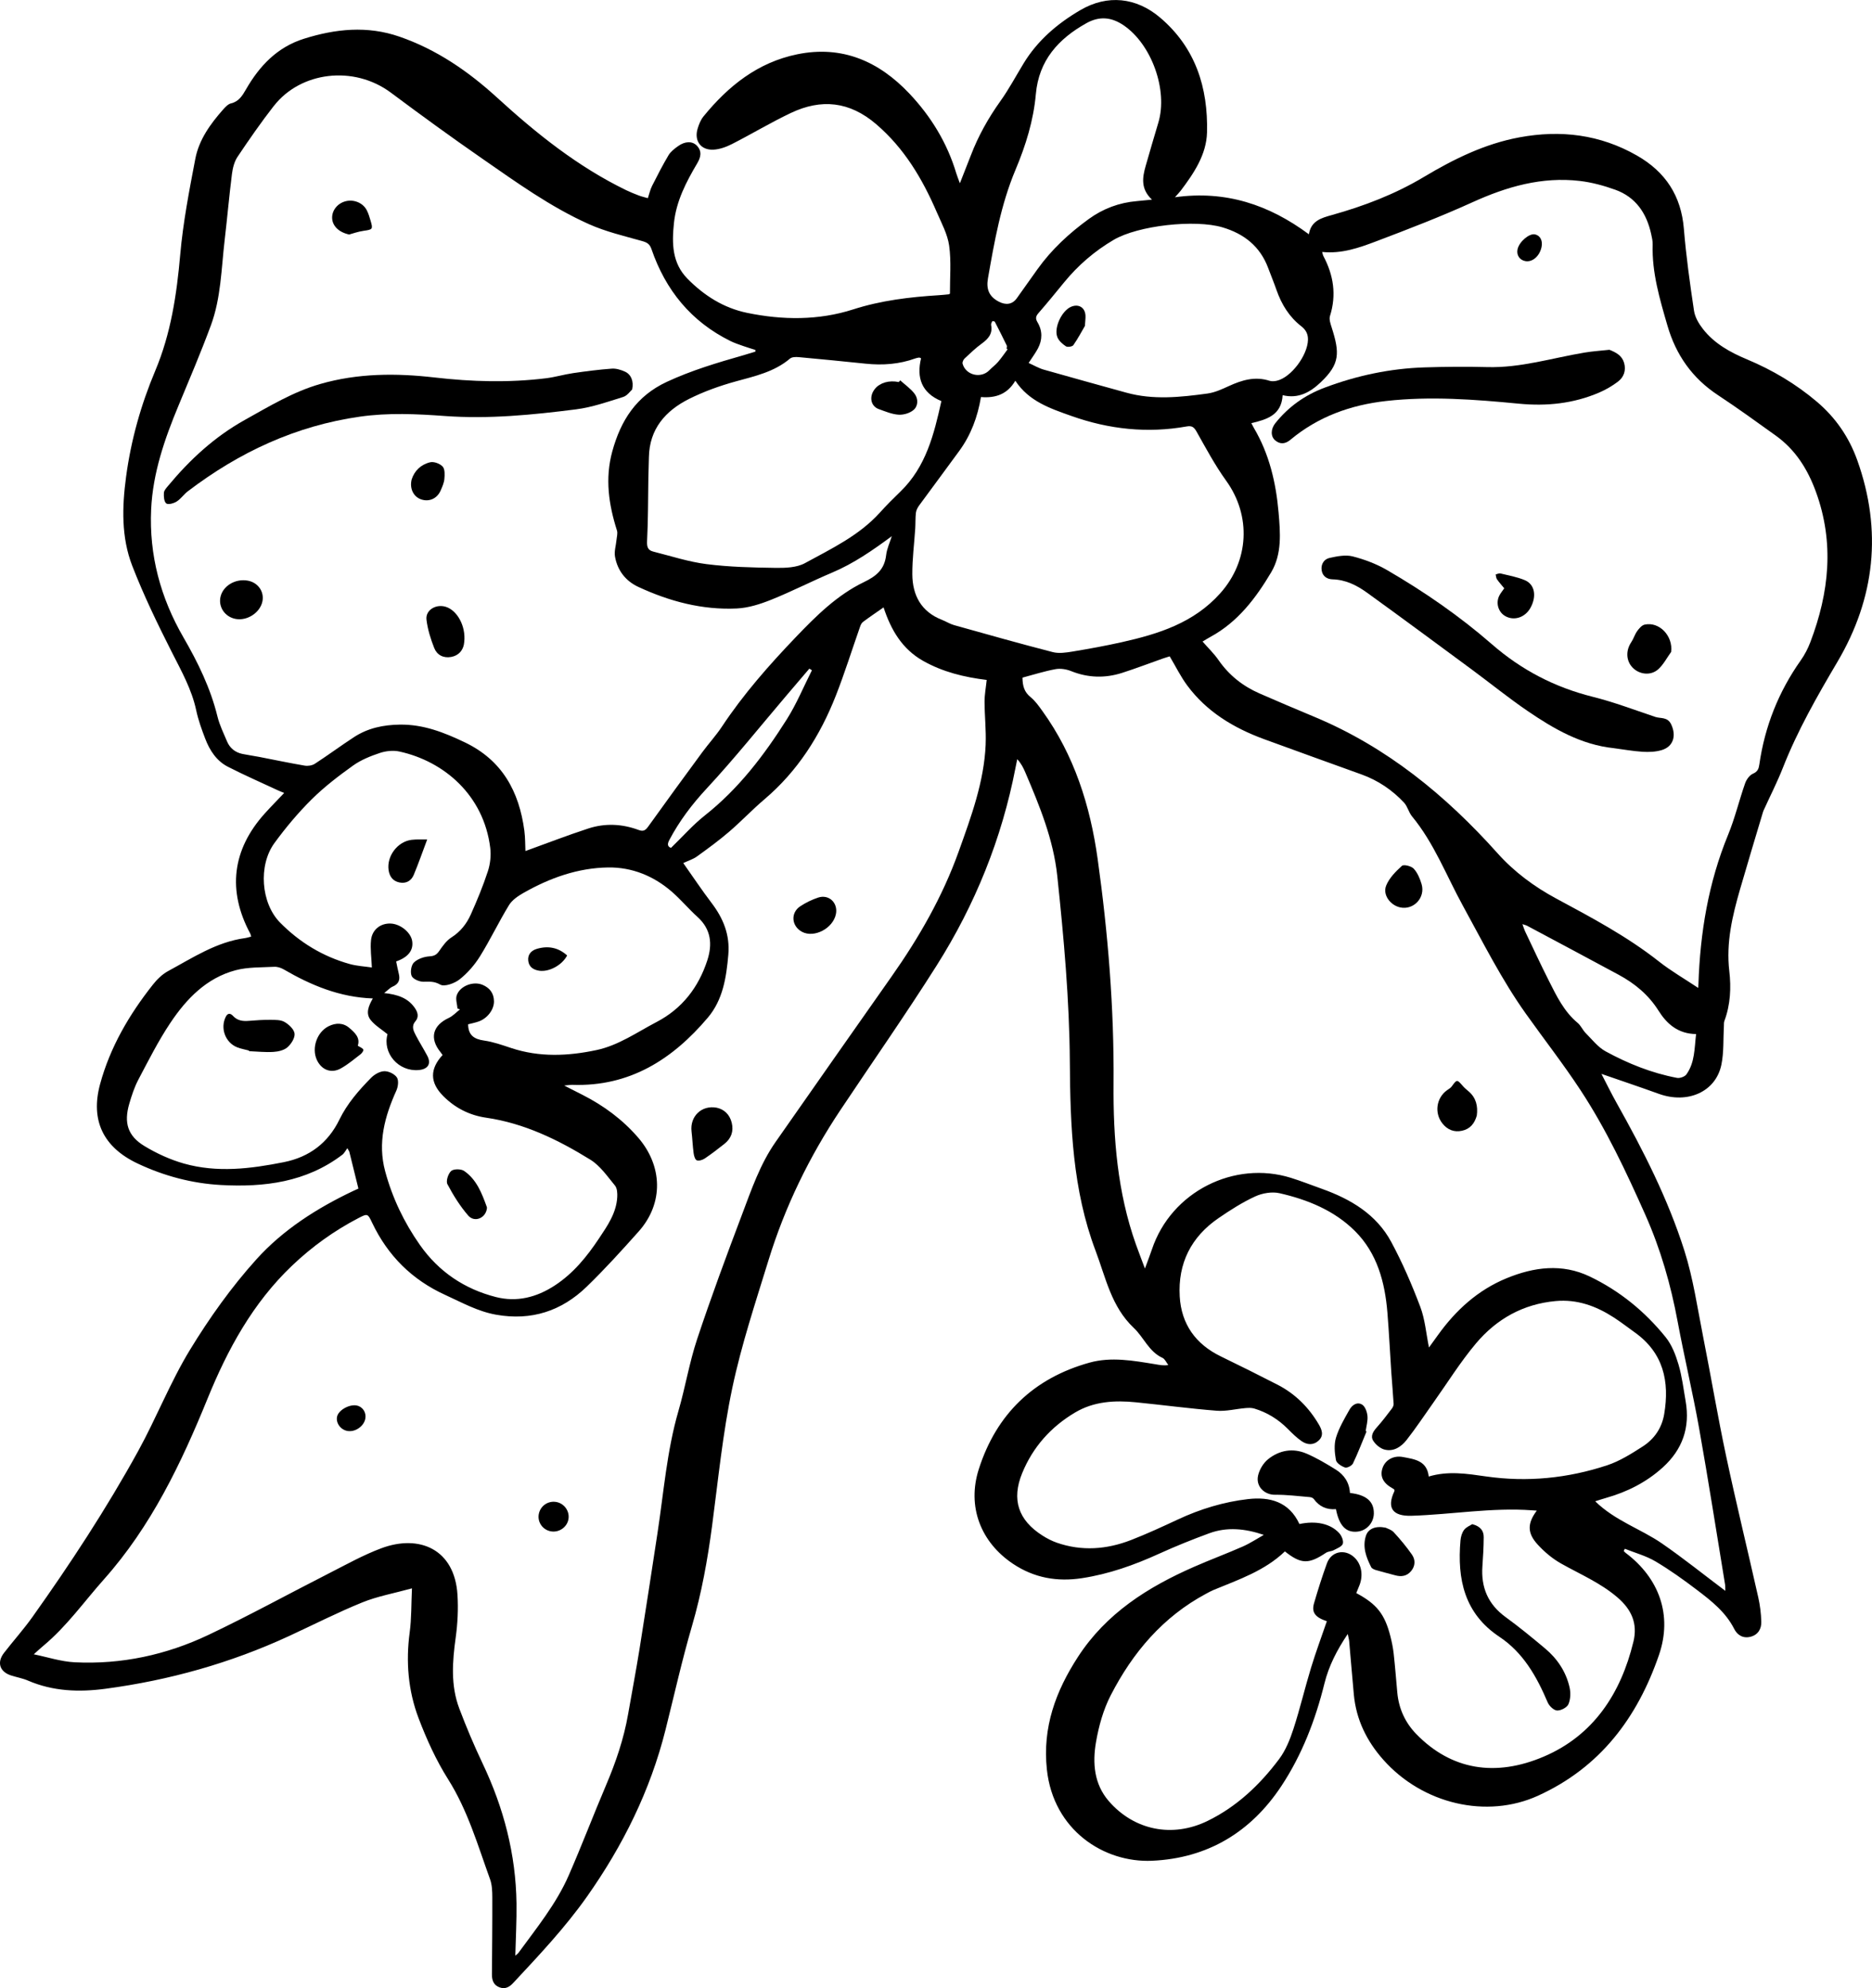 <?xml version="1.0" encoding="UTF-8"?>
<svg id="Layer_2" data-name="Layer 2" xmlns="http://www.w3.org/2000/svg" viewBox="0 0 210.779 223.862">
  <g id="Layer_1-2" data-name="Layer 1">
    <g>
      <path d="m26.011,11.64c-.328.079-.631.4-.874.674-1.443,1.631-2.731,3.408-3.145,5.567-.685,3.577-1.382,7.173-1.7,10.794-.395,4.498-1.051,8.889-2.813,13.076-1.613,3.831-2.729,7.804-3.283,11.931-.456,3.398-.55,6.823.699,10.042,1.284,3.309,2.84,6.524,4.445,9.695,1.079,2.131,2.246,4.192,2.752,6.564.232,1.089.617,2.153,1.017,3.196.504,1.314,1.267,2.498,2.547,3.155,1.857.952,3.775,1.789,5.668,2.672.191.089.391.162.676.279-.781.823-1.506,1.554-2.193,2.318-3.669,4.076-4.221,8.69-1.633,13.514.049.092.064.202.108.345-.26.064-.477.139-.699.169-3.225.441-5.884,2.215-8.652,3.711-.662.358-1.253.94-1.726,1.539-2.659,3.363-4.804,7.027-5.935,11.187-1.116,4.104.378,7.132,4.239,8.95,2.97,1.399,6.104,2.235,9.372,2.414,4.882.268,9.591-.317,13.653-3.401.241-.183.386-.495.575-.747.072.125.144.25.216.374.341,1.383.682,2.766,1.03,4.176-.206.094-.386.173-.564.258-4.089,1.937-7.917,4.375-10.921,7.709-2.809,3.115-5.289,6.597-7.476,10.184-2.219,3.641-3.784,7.674-5.846,11.42-3.562,6.469-7.611,12.643-11.891,18.661-.997,1.402-2.154,2.689-3.208,4.052-.83,1.073-.483,2.128.803,2.54.629.202,1.293.315,1.896.575,2.815,1.214,5.742,1.319,8.716.923,7.196-.958,14.113-2.898,20.708-5.95,2.737-1.267,5.431-2.64,8.222-3.775,1.7-.691,3.547-1.02,5.591-1.583-.085,1.819-.047,3.4-.255,4.948-.447,3.319-.174,6.576,1.001,9.673.902,2.376,1.976,4.738,3.328,6.882,2.212,3.509,3.335,7.425,4.719,11.25.228.629.251,1.356.254,2.039.01,2.898-.024,5.796-.042,8.694-.004.653.193,1.197.859,1.443.628.233,1.104-.032,1.53-.489,2.917-3.13,5.853-6.238,8.327-9.75,4.042-5.737,7.111-11.922,8.825-18.751.979-3.9,1.853-7.831,2.98-11.688,1.086-3.714,1.762-7.484,2.269-11.307.687-5.178,1.196-10.401,2.272-15.5,1.029-4.875,2.615-9.639,4.085-14.413,1.854-6.019,4.59-11.638,8.085-16.88,3.616-5.423,7.355-10.767,10.837-16.274,4.334-6.855,7.339-14.287,8.883-22.278.062-.322.13-.642.195-.963.452.49.697.994.917,1.509,1.601,3.757,3.155,7.524,3.591,11.647.736,6.971,1.367,13.943,1.414,20.966.049,7.188.302,14.356,2.897,21.227,1.153,3.051,1.775,6.309,4.3,8.686,1.129,1.063,1.693,2.67,3.23,3.375.285.13.444.533.662.81-.562.089-1-.015-1.442-.087-2.473-.404-4.986-.866-7.44-.182-6.276,1.75-10.475,5.785-12.459,11.996-1.342,4.202.209,8.237,3.88,10.673,2.372,1.574,4.95,2.025,7.737,1.599,3.04-.464,5.89-1.48,8.676-2.749,1.854-.844,3.749-1.606,5.661-2.308,2-.734,4.037-.532,6.138.182-.784.44-1.539.946-2.358,1.307-1.813.799-3.674,1.49-5.489,2.286-5.208,2.283-9.894,5.237-13.08,10.149-2.508,3.865-4.003,7.928-3.498,12.671.729,6.836,6.424,10.524,11.844,10.28,6.273-.282,11.135-3.237,14.556-8.408,2.323-3.513,3.836-7.444,4.849-11.539.497-2.006,1.414-3.78,2.628-5.588.074.37.14.589.16.812.179,2.002.34,4.007.526,6.008.263,2.821,1.442,5.227,3.31,7.334,4.452,5.023,11.668,6.673,17.417,4.062,7.014-3.185,11.208-8.802,13.632-15.858,1.535-4.468.03-8.646-3.76-11.492-.08-.06-.143-.143-.214-.215.042-.082.085-.163.128-.245,1.154.462,2.386.792,3.444,1.418,1.626.962,3.173,2.074,4.68,3.219,1.621,1.231,3.23,2.492,4.189,4.385.366.722,1.025,1.108,1.87.878.844-.23,1.207-.906,1.182-1.703-.028-.912-.141-1.834-.341-2.724-1.196-5.321-2.492-10.62-3.628-15.953-.944-4.432-1.689-8.906-2.572-13.352-.647-3.262-1.119-6.588-2.121-9.743-1.848-5.819-4.618-11.258-7.604-16.579-.61-1.087-1.158-2.21-1.735-3.319,2.199.763,4.34,1.479,6.462,2.247,3.242,1.172,6.415-.225,7.044-3.275.291-1.407.2-2.893.284-4.344.012-.197-.012-.409.055-.587.683-1.824.772-3.742.553-5.616-.375-3.208.349-6.225,1.219-9.24.835-2.893,1.712-5.774,2.572-8.66.032-.108.081-.212.128-.315.71-1.559,1.492-3.09,2.117-4.683,1.645-4.185,3.855-8.053,6.139-11.921,4.227-7.161,5.069-14.781,2.233-22.706-.934-2.608-2.444-4.802-4.551-6.587-2.364-2.003-4.997-3.567-7.854-4.763-1.9-.795-3.694-1.779-4.98-3.437-.458-.589-.889-1.321-.996-2.038-.458-3.063-.889-6.136-1.141-9.221-.305-3.733-2.073-6.42-5.279-8.255-4.157-2.379-8.592-2.914-13.247-2.05-3.907.725-7.406,2.459-10.771,4.47-3.238,1.935-6.712,3.26-10.321,4.271-1.195.335-2.36.646-2.604,2.172-4.493-3.33-9.358-4.963-15.083-4.17.343-.387.506-.548.643-.728,1.49-1.97,2.908-4.074,2.97-6.579.125-5.024-1.289-9.535-5.288-12.927-2.682-2.275-5.921-2.619-8.959-.846-2.584,1.508-4.828,3.415-6.407,6.011-.865,1.422-1.651,2.899-2.616,4.25-1.363,1.909-2.489,3.926-3.326,6.111-.372.971-.759,1.936-1.23,3.136-.193-.531-.312-.814-.4-1.107-1.024-3.43-2.848-6.414-5.281-8.99-3.425-3.628-7.568-5.467-12.64-4.426-4.44.911-7.766,3.576-10.554,7.001-.315.387-.515.901-.659,1.388-.399,1.35.359,2.411,1.773,2.348.712-.032,1.458-.306,2.104-.635,2.227-1.134,4.374-2.43,6.629-3.499,3.425-1.624,6.598-1.308,9.595,1.256,3.18,2.722,5.209,6.158,6.829,9.909.534,1.236,1.215,2.479,1.396,3.779.247,1.768.079,3.594.089,5.401-.043.024-.089.071-.141.077-.371.038-.742.076-1.114.1-3.27.206-6.476.582-9.649,1.601-3.881,1.246-7.933,1.213-11.937.385-2.642-.546-4.837-1.945-6.708-3.841-1.735-1.758-1.767-3.959-1.53-6.242.26-2.508,1.382-4.652,2.628-6.762.394-.666.561-1.346-.043-1.978-.509-.532-1.336-.516-2.128.058-.391.284-.814.599-1.054,1.001-.671,1.127-1.272,2.297-1.862,3.469-.211.419-.311.894-.475,1.384-.411-.119-.719-.187-1.011-.299-.482-.184-.964-.375-1.428-.6-5.434-2.637-10.091-6.364-14.514-10.406-3.258-2.977-6.822-5.435-11.029-6.888-3.618-1.249-7.188-.878-10.746.242-3.006.946-5,3.057-6.521,5.701-.403.7-.798,1.364-1.69,1.579Zm12.203,114.431c-1.277,2.62-3.381,4.214-6.256,4.788-3.745.748-7.512,1.213-11.252.155-1.55-.439-3.072-1.138-4.452-1.974-1.878-1.138-2.322-2.618-1.7-4.754.272-.934.58-1.879,1.032-2.735,1.139-2.157,2.242-4.351,3.594-6.374,1.812-2.709,4.063-5.056,7.347-5.928,1.385-.368,2.888-.308,4.34-.388.352-.019.756.106,1.066.286,3.087,1.794,6.314,3.149,10.045,3.277-.472.826-.845,1.684-.237,2.437.501.62,1.234,1.053,1.89,1.591-.585,2.124,1.227,4.245,3.532,4.033,1.031-.095,1.414-.714.951-1.596-.411-.783-.891-1.53-1.298-2.315-.257-.496-.523-1.011-.049-1.568.457-.537.247-1.089-.108-1.579-.761-1.051-1.875-1.447-3.406-1.61.439-.34.668-.603.957-.725.688-.292.865-.77.691-1.455-.117-.461-.201-.93-.296-1.38,1.362-.474,1.955-1.256,1.807-2.28-.143-.981-1.321-1.944-2.43-1.987-1.123-.043-2.081.668-2.206,1.863-.103.974.05,1.976.094,3.085-.783-.118-1.669-.16-2.503-.392-3.024-.845-5.642-2.441-7.833-4.664-2.152-2.183-2.472-6.438-.633-8.957,1.266-1.733,2.661-3.4,4.183-4.91,1.421-1.409,3.034-2.645,4.667-3.812.894-.639,1.97-1.071,3.022-1.421.679-.226,1.502-.312,2.195-.161,5.042,1.102,9.501,4.93,10.23,10.848.105.857.004,1.806-.264,2.627-.541,1.658-1.212,3.28-1.925,4.874-.47,1.05-1.166,1.942-2.19,2.592-.557.354-.979.962-1.368,1.521-.29.415-.546.567-1.085.601-.611.038-1.332.28-1.758.69-.313.301-.438,1.108-.258,1.518.157.356.861.654,1.321.651.674-.003,1.201-.074,1.895.322.479.274,1.613-.137,2.183-.587.895-.708,1.69-1.625,2.295-2.598,1.165-1.873,2.115-3.878,3.265-5.761.352-.576,1.013-1.025,1.623-1.373,2.96-1.685,6.137-2.826,9.554-2.871,2.683-.035,5.126.961,7.169,2.742,1.015.885,1.888,1.931,2.887,2.836,1.532,1.39,1.688,3.071,1.095,4.889-.993,3.045-2.838,5.436-5.707,6.934-2.208,1.153-4.279,2.631-6.765,3.16-3.206.682-6.416.826-9.596-.225-1.007-.333-2.024-.698-3.065-.845-1.121-.158-1.78-.595-1.798-1.831.381-.1.8-.178,1.197-.32.977-.348,1.728-1.339,1.716-2.27-.011-.9-.473-1.515-1.295-1.857-1.038-.432-2.523.116-2.898,1.179-.153.435.047.995.086,1.498.094.03.188.06.281.09-.418.326-.793.744-1.261.962-1.825.85-2.198,2.299-.937,3.852.086.106.162.221.237.324-1.448,1.573-1.446,3.091.068,4.616,1.33,1.339,2.946,2.17,4.836,2.444,4.295.623,8.115,2.489,11.74,4.731,1.104.683,1.912,1.878,2.767,2.911.248.3.278.858.255,1.29-.098,1.806-1.106,3.24-2.06,4.671-1.358,2.038-2.873,3.917-4.978,5.292-2.069,1.352-4.293,1.894-6.632,1.297-3.524-.9-6.424-2.84-8.548-5.862-1.786-2.542-3.104-5.299-3.913-8.296-.865-3.207-.055-6.177,1.262-9.093.195-.432.281-1.141.055-1.477-.265-.392-.934-.714-1.417-.699-.507.015-1.107.36-1.482.742-1.388,1.412-2.687,2.895-3.572,4.71Zm37.143-31.475c1.129-2.142,2.552-4.023,4.215-5.814,3.119-3.36,5.988-6.952,8.961-10.447.865-1.016,1.731-2.031,2.596-3.046.097.061.194.121.291.181-.935,1.849-1.73,3.787-2.832,5.53-2.551,4.036-5.424,7.817-9.225,10.819-1.339,1.057-2.481,2.364-3.813,3.653-.377-.14-.441-.404-.192-.876Zm35.625-10.773c-.18,4.223-1.635,8.137-3.041,12.065-1.816,5.074-4.468,9.684-7.556,14.071-4.364,6.2-8.71,12.412-13.056,18.625-1.75,2.502-2.723,5.376-3.787,8.191-1.757,4.647-3.485,9.308-5.051,14.021-.876,2.637-1.328,5.412-2.104,8.086-1.305,4.499-1.653,9.15-2.356,13.745-.665,4.343-1.323,8.688-2.019,13.026-.396,2.467-.865,4.922-1.294,7.384-.482,2.761-1.379,5.387-2.474,7.962-1.438,3.38-2.742,6.818-4.214,10.182-1.403,3.205-3.616,5.912-5.661,8.716-.064.088-.164.148-.347.309.051-2.038.16-3.958.135-5.876-.073-5.543-1.445-10.776-3.822-15.775-.959-2.018-1.831-4.085-2.621-6.176-.984-2.605-.778-5.292-.403-8.0.219-1.582.298-3.21.2-4.803-.318-5.157-4.312-6.834-8.571-5.244-2.036.76-3.958,1.838-5.903,2.828-4.532,2.305-8.991,4.761-13.583,6.938-4.731,2.243-9.781,3.336-15.039,3.075-1.545-.077-3.068-.586-4.61-.899.323-.288.711-.654,1.12-.995,2.602-2.17,4.546-4.936,6.777-7.443,5.323-5.981,8.694-13.045,11.678-20.372,2.252-5.533,5.094-10.749,9.498-14.944,2.24-2.135,4.726-3.927,7.468-5.355,1.061-.553,1.064-.514,1.562.53,1.759,3.694,4.484,6.411,8.218,8.111,1.875.853,3.664,1.866,5.752,2.233,3.97.698,7.356-.419,10.186-3.16,2.039-1.975,3.951-4.086,5.842-6.207,2.868-3.216,2.677-7.421-.052-10.578-1.758-2.034-3.863-3.588-6.242-4.801-.611-.312-1.223-.622-2.084-1.06.481-.042.708-.086.934-.079,6.437.216,11.26-2.866,15.234-7.562,1.705-2.014,2.089-4.532,2.31-7.091.194-2.237-.564-4.091-1.884-5.825-1.093-1.436-2.093-2.943-3.188-4.494.589-.277,1.119-.437,1.542-.743,1.231-.889,2.461-1.788,3.613-2.775,1.372-1.177,2.618-2.501,3.996-3.67,3.731-3.168,6.26-7.162,8.026-11.658.996-2.535,1.808-5.142,2.711-7.714.073-.209.169-.457.334-.581.728-.547,1.484-1.056,2.332-1.648.842,2.573,2.11,4.698,4.445,6.019,2.21,1.25,4.62,1.839,7.166,2.151-.09.863-.244,1.656-.242,2.448.003,1.604.19,3.212.123,4.811Zm72.928,101.052c-1.409,5.815-4.496,10.523-10.058,12.905-5.467,2.341-10.437,1.527-14.376-2.518-1.263-1.297-1.981-2.874-2.147-4.688-.133-1.458-.246-2.919-.406-4.374-.072-.654-.206-1.306-.368-1.945-.634-2.501-1.531-3.639-3.843-4.874.121-.297.25-.602.369-.913.438-1.145.202-2.37-.594-3.112-1.063-.99-2.587-.685-3.08.675-.537,1.48-1.013,2.984-1.452,4.496-.3,1.033.13,1.584,1.443,2.022-.599,1.749-1.246,3.483-1.784,5.251-.694,2.278-1.238,4.604-1.974,6.867-.386,1.186-.874,2.411-1.611,3.397-2.171,2.899-4.771,5.368-8.073,6.976-3.942,1.919-8.255,1.062-11.113-2.24-1.658-1.916-1.839-4.281-1.443-6.608.309-1.816.827-3.678,1.665-5.307,2.474-4.811,5.875-8.835,10.743-11.437.279-.149.556-.305.847-.425,2.837-1.168,5.762-2.167,8.019-4.336,1.827,1.45,2.679,1.456,4.628.154.246-.164.604-.152.871-.294.378-.2.924-.404,1.022-.722.103-.333-.134-.9-.406-1.197-.992-1.082-2.633-1.417-4.48-1.025-1.159-2.513-3.331-3.088-5.781-2.807-2.749.316-5.388,1.122-7.909,2.298-1.744.813-3.494,1.625-5.286,2.319-2.73,1.057-5.53,1.271-8.341.292-.563-.196-1.109-.481-1.613-.802-2.726-1.732-3.508-4.051-2.282-7.037,1.205-2.936,3.233-5.208,5.961-6.824,2.124-1.259,4.472-1.383,6.853-1.144,3.029.303,6.048.708,9.082.948,1.062.084,2.15-.203,3.229-.296.333-.029.694-.043,1.007.051,1.456.439,2.711,1.219,3.785,2.304.482.487.979.978,1.54,1.366.609.421,1.314.488,1.91-.055.616-.562.389-1.208.039-1.807-1.128-1.929-2.657-3.462-4.649-4.488-2.119-1.091-4.253-2.151-6.396-3.192-2.834-1.377-4.447-3.631-4.626-6.755-.213-3.718,1.285-6.701,4.365-8.811,1.321-.906,2.688-1.781,4.137-2.448.809-.372,1.889-.554,2.742-.36,3.165.722,6.177,1.949,8.503,4.275,2.49,2.49,3.361,5.754,3.639,9.178.182,2.231.287,4.469.437,6.703.08,1.19.192,2.377.262,3.567.01.177-.094.391-.208.54-.539.704-1.07,1.418-1.663,2.075-.419.465-.768.99-.428,1.531.273.436.784.868,1.269.994,1.026.267,1.883-.309,2.479-1.065,1.063-1.349,2.011-2.79,3.007-4.192,1.594-2.242,3.053-4.598,4.818-6.696,2.312-2.746,5.302-4.434,8.974-4.768,2.416-.219,4.528.552,6.504,1.822.82.527,1.59,1.13,2.385,1.696,3.24,2.306,3.952,5.528,3.326,9.223-.264,1.56-1.118,2.798-2.415,3.631-1.272.816-2.594,1.655-4.013,2.123-4.421,1.46-8.987,1.916-13.608,1.255-2.147-.307-4.261-.651-6.473.007-.202-1.805-1.617-1.948-2.901-2.195-1.075-.207-1.994.34-2.299,1.23-.323.942.053,1.708,1.125,2.296.073.04.138.095.202.14.004.067.028.131.008.174-.899,1.904-.194,2.842,1.934,2.775,4.527-.143,9.023-.946,13.571-.616.165.012.329.023.527.036-1.062,1.42-1.098,2.51.091,3.811.76.832,1.667,1.598,2.646,2.148,2.146,1.208,4.416,2.164,6.33,3.801,1.619,1.385,2.308,2.965,1.81,5.021Zm1.352-48.077c1.717,3.859,2.861,7.863,3.632,12.004.746,4.005,1.697,7.973,2.412,11.983,1.047,5.874,1.964,11.772,2.934,17.66.022.134.011.274.024.684-2.479-1.865-4.742-3.683-7.125-5.329-2.391-1.651-5.269-2.547-7.527-4.756.488-.152.851-.274,1.218-.378,2.384-.675,4.544-1.762,6.393-3.437,2.226-2.018,3.087-4.501,2.572-7.456-.241-1.385-.408-2.797-.804-4.138-.319-1.078-.755-2.213-1.449-3.072-2.333-2.891-5.181-5.217-8.542-6.828-3.123-1.497-6.292-1.067-9.363.194-3.223,1.322-5.716,3.589-7.732,6.402-.332.463-.668.924-1.008,1.395-.323-1.579-.443-3.16-.981-4.584-.941-2.488-2.004-4.951-3.263-7.292-1.678-3.121-4.569-4.831-7.819-5.991-1.162-.415-2.312-.87-3.489-1.237-6.346-1.979-13.458,1.528-15.643,8.059-.214.638-.461,1.265-.787,2.156-.405-1.082-.726-1.902-1.02-2.731-2.076-5.855-2.561-11.936-2.512-18.085.068-8.492-.621-16.938-1.796-25.332-.835-5.965-2.631-11.657-6.219-16.632-.401-.557-.812-1.143-1.337-1.567-.71-.573-.897-1.276-.903-2.19,1.239-.328,2.466-.722,3.723-.953.559-.103,1.225.008,1.761.223,1.902.763,3.812.811,5.735.195,1.531-.49,3.034-1.067,4.551-1.602.292-.103.59-.188.806-.257.679,1.141,1.235,2.281,1.977,3.282,2.195,2.963,5.23,4.782,8.632,6.035,3.665,1.349,7.345,2.656,11.015,3.989,1.843.669,3.434,1.743,4.764,3.168.394.422.52,1.086.893,1.537,2.502,3.03,3.879,6.699,5.74,10.088,2.254,4.105,4.35,8.297,7.072,12.125,2.047,2.879,4.225,5.671,6.163,8.621,2.908,4.426,5.152,9.214,7.304,14.048Zm4.623-15.824c-.187.261-.736.456-1.064.394-2.843-.538-5.512-1.609-8.036-2.986-.865-.472-1.525-1.336-2.243-2.057-.341-.343-.538-.842-.903-1.146-1.531-1.272-2.366-3.011-3.231-4.722-.933-1.845-1.801-3.723-2.691-5.59-.105-.222-.172-.462-.298-.808.253.084.392.11.51.173,3.443,1.838,6.89,3.671,10.324,5.526,1.817.982,3.361,2.253,4.488,4.042.928,1.475,2.178,2.608,4.231,2.635-.191,1.598-.127,3.193-1.087,4.538Zm-41.169-77.937c2.167-2.062,2.137-3.298,1.228-6.155-.133-.418-.314-.925-.194-1.303.749-2.373.401-4.595-.741-6.746-.062-.116-.079-.256-.141-.463,2.198.226,4.162-.469,6.077-1.195,3.649-1.383,7.298-2.788,10.848-4.401,3.87-1.759,7.819-2.9,12.09-2.399,1.354.159,2.709.528,3.995.991,2.31.834,3.525,2.653,4.037,4.989.085.392.18.796.168,1.192-.094,3.157.797,6.124,1.661,9.108.959,3.312,2.794,5.926,5.69,7.835,2.205,1.453,4.346,3.006,6.493,4.546,2.224,1.594,3.597,3.768,4.535,6.337,2.099,5.748,1.493,11.352-.618,16.916-.272.719-.635,1.427-1.079,2.054-2.503,3.54-4.057,7.448-4.671,11.734-.067.466-.18.811-.716,1.04-.386.165-.738.66-.887,1.084-.673,1.922-1.145,3.923-1.917,5.802-2.217,5.394-3.148,11.022-3.337,16.808-.003.111-.015.221-.029.426-1.534-1.023-3.057-1.899-4.423-2.976-3.588-2.828-7.592-4.948-11.588-7.1-2.469-1.329-4.714-2.999-6.582-5.087-5.836-6.523-12.466-11.954-20.618-15.357-2.066-.863-4.128-1.737-6.18-2.635-1.881-.823-3.434-2.05-4.616-3.757-.501-.723-1.149-1.344-1.797-2.089.331-.196.614-.375.907-.535,3.067-1.672,5.091-4.352,6.817-7.258,1.234-2.078,1.029-4.469.833-6.743-.288-3.333-1.043-6.578-2.779-9.512-.086-.145-.16-.298-.288-.538,1.732-.415,3.396-.89,3.526-3.153,1.766.437,3.117-.337,4.295-1.458Zm-11.067-17.437c2.43.722,4.228,2.139,5.137,4.565.313.833.652,1.658.946,2.497.564,1.608,1.419,3.009,2.779,4.068.505.393.779.859.761,1.539-.045,1.739-1.887,4.221-3.494,4.599-.267.063-.583.09-.836.008-1.626-.527-3.101-.082-4.575.593-.774.354-1.585.73-2.414.843-3.046.416-6.107.744-9.146-.102-3.095-.861-6.195-1.706-9.284-2.59-.57-.163-1.096-.478-1.705-.751.402-.619.763-1.1,1.043-1.624.524-.983.529-2.001-.043-2.96-.257-.431-.193-.683.119-1.041.98-1.125,1.925-2.283,2.869-3.439,1.58-1.934,3.446-3.54,5.595-4.801,2.762-1.621,9.161-2.321,12.248-1.404Zm-26.412,5.759c.728-4.16,1.456-8.325,3.105-12.242,1.157-2.747,2.027-5.553,2.291-8.529.335-3.777,2.525-6.21,5.687-7.975,1.467-.819,2.818-.698,4.193.235,3.149,2.136,5.009,7.299,3.913,10.956-.486,1.622-.96,3.248-1.427,4.877-.374,1.307-.579,2.599.709,3.798-.73.072-1.212.124-1.694.165-1.995.17-3.805.842-5.421,2.016-2.196,1.595-4.175,3.416-5.764,5.634-.786,1.096-1.56,2.201-2.346,3.297-.505.703-1.232.781-2.004.385-1.115-.573-1.45-1.422-1.241-2.616Zm-2.62,9.001c.624-.586,1.248-1.182,1.938-1.683.731-.531,1.23-1.108,1.041-2.078-.025-.132.058-.298.128-.428.015-.028.258.001.289.06.461.887.909,1.781,1.345,2.68.043.089-.01.225-.019.339.037.029.073.058.109.088-.35.469-.678.957-1.059,1.4-.296.345-.67.62-.989.948-.944.973-2.658.574-3.016-.731-.046-.169.088-.46.232-.595Zm-.577,10.37c1.286-1.774,2.036-3.781,2.411-6.021,1.688.139,2.993-.345,3.869-1.84,1.529,2.329,3.937,3.124,6.319,3.97,4.227,1.501,8.548,1.971,12.978,1.179.592-.106.829.08,1.118.595,1.054,1.871,2.074,3.781,3.326,5.518,2.852,3.959,2.576,9.044-.668,12.673-2.979,3.333-6.931,4.573-11.061,5.5-1.848.415-3.714.753-5.583,1.062-.726.12-1.525.238-2.214.061-3.723-.96-7.424-2.006-11.126-3.044-.465-.13-.886-.409-1.34-.585-2.344-.911-3.329-2.759-3.346-5.13-.012-1.717.216-3.435.327-5.153.038-.597.007-1.2.079-1.791.035-.285.194-.581.369-.82,1.506-2.064,3.043-4.105,4.542-6.174Zm-18.118-10.518c2.517.229,5.032.477,7.545.738,1.914.199,3.786.065,5.605-.595.133-.048.277-.073.417-.093.047-.007.101.036.219.082-.529,2.182.056,3.891,2.287,4.821-.827,3.743-1.736,7.408-4.618,10.193-.784.758-1.56,1.529-2.289,2.34-2.344,2.605-5.466,4.078-8.451,5.71-.938.513-2.224.55-3.346.534-2.582-.037-5.179-.097-7.735-.422-2.03-.258-4.012-.911-6.009-1.413-.626-.158-.723-.558-.688-1.23.123-2.347.104-4.702.144-7.054.013-.775.048-1.55.061-2.325.052-3.199,1.867-5.251,4.531-6.585,1.656-.829,3.437-1.465,5.225-1.96,2.167-.599,4.351-1.066,6.131-2.577.217-.184.648-.193.97-.164ZM30.842,11.921c2.997-3.849,8.981-4.614,13.181-1.479,3.361,2.509,6.754,4.978,10.2,7.367,3.894,2.699,7.751,5.492,12.096,7.434,1.896.847,3.96,1.331,5.971,1.896.559.157.865.331,1.061.905,1.588,4.629,4.465,8.17,8.899,10.359.461.228.957.389,1.444.562.447.159.904.292,1.356.437 0.0.064.001.128.002.191-.453.137-.904.281-1.358.411-2.926.835-5.827,1.698-8.611,2.991-3.44,1.599-5.188,4.345-6.144,7.839-.833,3.045-.404,5.971.527,8.896.104.328-.022.732-.056,1.1-.058.615-.268,1.253-.165,1.837.276,1.566,1.195,2.752,2.631,3.42,3.508,1.63,7.197,2.61,11.083,2.427,1.312-.062,2.654-.493,3.888-.989,2.312-.929,4.537-2.074,6.834-3.044,2.435-1.028,4.569-2.508,6.732-4.107-.22.709-.553,1.406-.637,2.131-.184,1.592-1.068,2.35-2.495,3.037-3.008,1.447-5.384,3.804-7.671,6.195-3.02,3.157-5.907,6.431-8.329,10.089-.664,1.003-1.488,1.898-2.203,2.869-2.039,2.773-4.071,5.552-6.074,8.35-.313.437-.542.618-1.101.409-1.862-.693-3.787-.779-5.669-.163-2.365.773-4.688,1.674-7.073,2.536-.033-.668-.014-1.488-.121-2.292-.59-4.415-2.49-7.929-6.703-9.946-2.333-1.117-4.666-2.033-7.315-1.997-1.863.025-3.6.388-5.158,1.405-1.49.973-2.922,2.035-4.414,3.005-.305.198-.783.269-1.149.207-1.718-.292-3.424-.655-5.136-.985-.62-.12-1.247-.202-1.865-.33-.814-.169-1.413-.645-1.736-1.408-.391-.925-.842-1.843-1.079-2.81-.783-3.19-2.2-6.086-3.833-8.91-2.576-4.453-3.874-9.26-3.633-14.419.191-4.105,1.522-7.93,3.085-11.688,1.245-2.994,2.517-5.981,3.641-9.021,1.138-3.079,1.172-6.37,1.549-9.59.291-2.481.509-4.971.822-7.45.084-.665.263-1.391.627-1.936,1.308-1.954,2.652-3.89,4.096-5.745Z" stroke-width="0"/>
      <path d="m80.705,124.728c-1.726-.322-3.034.99-2.841,2.665.095.821.127,1.65.237,2.469.038.287.165.72.357.79.249.089.655-.045.905-.214.757-.511,1.481-1.073,2.199-1.638.772-.608,1.06-1.419.829-2.371-.231-.953-.868-1.521-1.687-1.7Z" stroke-width="0"/>
      <path d="m92.116,101.068c-.7.232-1.386.569-2.003.973-1.123.736-1,2.243.186,2.879,1.368.733,3.5-.381,3.822-1.997.251-1.262-.787-2.259-2.005-1.855Z" stroke-width="0"/>
      <path d="m62.604,169.118c-.931-.148-1.795.477-1.946,1.408-.144.891.457,1.733,1.354,1.899.92.17,1.83-.449,1.991-1.356.163-.914-.476-1.804-1.399-1.951Z" stroke-width="0"/>
      <path d="m40.175,158.261c-.834-.171-2.054.511-2.22,1.24-.164.72.393,1.492,1.171,1.625.865.147,1.838-.519,2.005-1.37.137-.7-.283-1.356-.956-1.494Z" stroke-width="0"/>
      <path d="m18.936,54.697c-.2.24-.465.52-.482.795-.026.408.013.995.268,1.193.215.168.841-.005,1.168-.212.476-.301.812-.812,1.265-1.158,5.771-4.395,12.156-7.377,19.39-8.403,3.18-.451,6.361-.303,9.545-.07,4.956.362,9.877-.128,14.777-.75,1.799-.228,3.557-.852,5.303-1.395.456-.142.797-.655,1.008-.839.201-.947-.129-1.705-.81-2.012-.458-.206-1-.373-1.488-.337-1.455.107-2.905.294-4.35.505-1.021.149-2.02.451-3.042.577-4.183.515-8.358.397-12.546-.086-4.33-.5-8.657-.491-12.906.738-3.045.88-5.716,2.508-8.456,4.032-3.4,1.892-6.183,4.459-8.644,7.42Z" stroke-width="0"/>
      <path d="m50.364,68.389c-1.145-.479-2.481.245-2.344,1.387.13,1.089.469,2.177.876,3.201.306.77,1.024,1.156,1.903.996.875-.16,1.299-.767,1.427-1.373.337-1.781-.562-3.668-1.861-4.211Z" stroke-width="0"/>
      <path d="m27.919,65.383c-1.437-.271-2.883.619-3.111,1.914-.197,1.121.558,2.173,1.715,2.392,1.31.247,2.756-.694,3.023-1.966.229-1.094-.488-2.125-1.627-2.339Z" stroke-width="0"/>
      <path d="m39.311,26.407c.359-.095.998-.329,1.657-.422.981-.139,1.045-.171.763-1.118-.122-.409-.242-.828-.438-1.204-.441-.844-1.492-1.252-2.424-.991-.887.249-1.497,1.027-1.472,1.878.024.84.689,1.589,1.915,1.857Z" stroke-width="0"/>
      <path d="m49.619,55.224c.18-.416.376-.852.416-1.293.042-.469.072-1.102-.191-1.393-.301-.332-.983-.588-1.408-.487-1.045.249-1.788.971-2.09,1.955-.246,1.034.23,1.949,1.094,2.232.899.295,1.784-.102,2.179-1.015Z" stroke-width="0"/>
      <path d="m186.367,80.72c-2.339-.787-4.659-1.667-7.047-2.265-4.27-1.069-8.011-3.015-11.333-5.908-3.643-3.172-7.616-5.919-11.792-8.345-1.197-.696-2.544-1.209-3.887-1.552-.806-.206-1.759-.015-2.606.173-.624.138-.993.707-.888,1.398.101.663.6.997,1.221,1.013,1.482.036,2.738.673,3.88,1.497,3.953,2.854,7.871,5.755,11.793,8.65,2.1,1.55,4.13,3.199,6.284,4.669,2.955,2.016,6.038,3.808,9.715,4.194,1.082.142,2.16.338,3.246.406.704.044,1.451.013,2.122-.182,1.346-.391,1.693-1.632,1.096-2.897-.415-.879-1.183-.641-1.803-.85Z" stroke-width="0"/>
      <path d="m143.61,47.63c-.557.695-.541,1.518-.034,1.952.574.491,1.167.399,1.716-.06,3.125-2.614,6.793-3.924,10.779-4.371,4.992-.56,9.983-.175,14.955.304,3.133.302,6.135-.012,9.022-1.248.755-.324,1.489-.749,2.142-1.248.655-.501.912-1.259.68-2.086-.227-.81-.866-1.176-1.654-1.487-.935.102-1.877.16-2.803.315-3.644.608-7.203,1.739-10.962,1.634-2.351-.066-4.708-.041-7.059.033-3.876.123-7.625.921-11.258,2.288-2.208.831-4.055,2.143-5.522,3.975Z" stroke-width="0"/>
      <path d="m186.71,75.358c.591-.531.976-1.292,1.452-1.95.232-1.781-1.312-3.439-2.978-3.078-.325.07-.633.436-.849.737-.273.38-.403.86-.666,1.25-.628.933-.586,2.087.152,2.852.757.786,2.043.948,2.888.19Z" stroke-width="0"/>
      <path d="m169.476,69.367c.998.576,2.252.165,2.854-.936.714-1.306.482-2.64-.652-3.109-.865-.358-1.81-.528-2.727-.751-.163-.04-.363.069-.545.11.044.182.043.395.143.539.241.349.529.665.822,1.023-.221.321-.408.544-.541.795-.44.833-.143,1.874.646,2.328Z" stroke-width="0"/>
      <path d="m171.739,29.399c.802.151,1.614-.55,1.831-1.58.152-.723-.15-1.305-.742-1.428-.642-.134-1.762.818-1.956,1.662-.15.655.216,1.223.867,1.346Z" stroke-width="0"/>
      <path d="m165.368,122.894c-.216-.187-.445-.365-.631-.58-.694-.801-.68-.799-1.288.03-.129.176-.348.288-.531.422-1.201.873-1.437,2.567-.504,3.739.568.713,1.314,1.014,2.214.814.909-.201,1.408-.828,1.654-1.712.137-1.042-.069-1.983-.914-2.714Z" stroke-width="0"/>
      <path d="m159.176,97.809c-.271-.292-1.121-.499-1.325-.315-.699.629-1.425,1.366-1.771,2.213-.426,1.041.454,2.217,1.561,2.463,1.521.338,2.878-1.096,2.422-2.623-.185-.62-.459-1.277-.887-1.738Z" stroke-width="0"/>
      <path d="m173.971,185.617c-1.45-1.214-2.913-2.42-4.442-3.53-1.981-1.438-2.789-3.342-2.616-5.736.078-1.087.141-2.177.146-3.266.004-.687-.325-1.211-1.288-1.465-.221.145-.666.312-.913.632-.246.32-.378.785-.414,1.2-.38,4.357.427,8.221,4.39,10.858,2.684,1.786,4.196,4.478,5.425,7.372.171.404.681.898,1.058.919.431.023,1.118-.335,1.28-.708.241-.554.265-1.3.127-1.905-.401-1.758-1.377-3.217-2.754-4.37Z" stroke-width="0"/>
      <path d="m154.688,170.41c.019-1.333-.842-2.099-2.688-2.302-.068-1.179-.66-2.051-1.599-2.633-1.069-.664-2.163-1.319-3.318-1.809-1.517-.643-3.038-.373-4.301.641-.534.428-.974,1.163-1.127,1.834-.283,1.24.731,2.182,1.906,2.169,1.301-.015,2.605.155,3.907.262.159.013.369.091.455.21.622.868,1.475,1.233,2.499,1.145.363,1.882,1.137,2.668,2.423,2.532,1.036-.11,1.829-.991,1.844-2.049Z" stroke-width="0"/>
      <path d="m156.933,172.531c-.272-.297-.736-.417-.913-.512-1.124-.236-1.962.115-2.219.899-.414,1.261.022,2.427.587,3.54.086.17.361.28.571.343.702.209,1.415.377,2.12.573.695.193,1.321.109,1.801-.466.483-.579.506-1.27.106-1.848-.617-.891-1.32-1.73-2.054-2.529Z" stroke-width="0"/>
      <path d="m151.441,165.241c.231.079.774-.202.896-.455.563-1.175,1.028-2.397,1.528-3.602-.031-.016-.062-.032-.094-.048.077-.567.252-1.143.199-1.697-.043-.449-.248-1.044-.585-1.267-.566-.374-1.144.033-1.436.552-.572,1.016-1.182,2.045-1.52,3.147-.238.777-.157,1.702-.011,2.524.061.345.618.708,1.023.845Z" stroke-width="0"/>
      <path d="m32.027,115.068c-.432-.25-1.05-.229-1.586-.234-.8-.008-1.603.045-2.401.112-.686.058-1.302-.005-1.803-.554-.276-.301-.583-.361-.812.09-.652,1.286-.06,2.915,1.286,3.447.423.167.881.244,1.324.362 0.0.023.001.047.002.07.912.037,1.829.141,2.735.085.549-.034,1.2-.179,1.591-.52.423-.369.86-1.054.804-1.545-.056-.487-.646-1.03-1.138-1.315Z" stroke-width="0"/>
      <path d="m40.286,117.75c.302-.92-.354-1.485-.944-1.998-.691-.603-1.529-.602-2.342-.199-1.309.649-1.933,2.44-1.331,3.776.509,1.13,1.607,1.582,2.695.981.795-.439,1.503-1.043,2.229-1.599.16-.123.368-.422.317-.525-.086-.177-.358-.264-.625-.435Z" stroke-width="0"/>
      <path d="m52.726,136.878c.679.779,1.874.326,2.079-.697.002-.046.044-.174.009-.273-.557-1.541-1.147-3.092-2.554-4.06-.348-.239-1.173-.246-1.458.004-.339.299-.61,1.137-.426,1.485.661,1.249,1.424,2.478,2.349,3.541Z" stroke-width="0"/>
      <path d="m48.098,94.527c-.537.009-1.157-.035-1.762.039-1.577.195-2.807,1.834-2.583,3.405.102.715.477,1.239,1.214,1.392.748.156,1.333-.173,1.614-.843.527-1.255.973-2.543,1.518-3.994Z" stroke-width="0"/>
      <path d="m60.714,109.303c1.117.163,2.571-.624,3.144-1.717-.994-.903-2.149-1.12-3.413-.745-.631.187-1.048.641-.966,1.344.081.698.581,1.021,1.236,1.117Z" stroke-width="0"/>
      <path d="m98.955,46.067c.725.26,1.466.577,2.216.627.558.037,1.262-.171,1.684-.526.538-.453.547-1.261.129-1.821-.436-.584-1.072-1.017-1.621-1.516-.057.063-.114.125-.171.188-1.073-.227-2.108.068-2.677.764-.69.845-.493,1.951.44,2.285Z" stroke-width="0"/>
      <path d="m120.587,34.549c-1.042.448-1.958,2.391-1.526,3.429.17.408.574.768.957,1.017.185.12.719.038.837-.132.517-.739.939-1.544,1.301-2.163.033-.543.082-.858.065-1.169-.051-.918-.781-1.349-1.634-.983Z" stroke-width="0"/>
    </g>
  </g>
</svg>